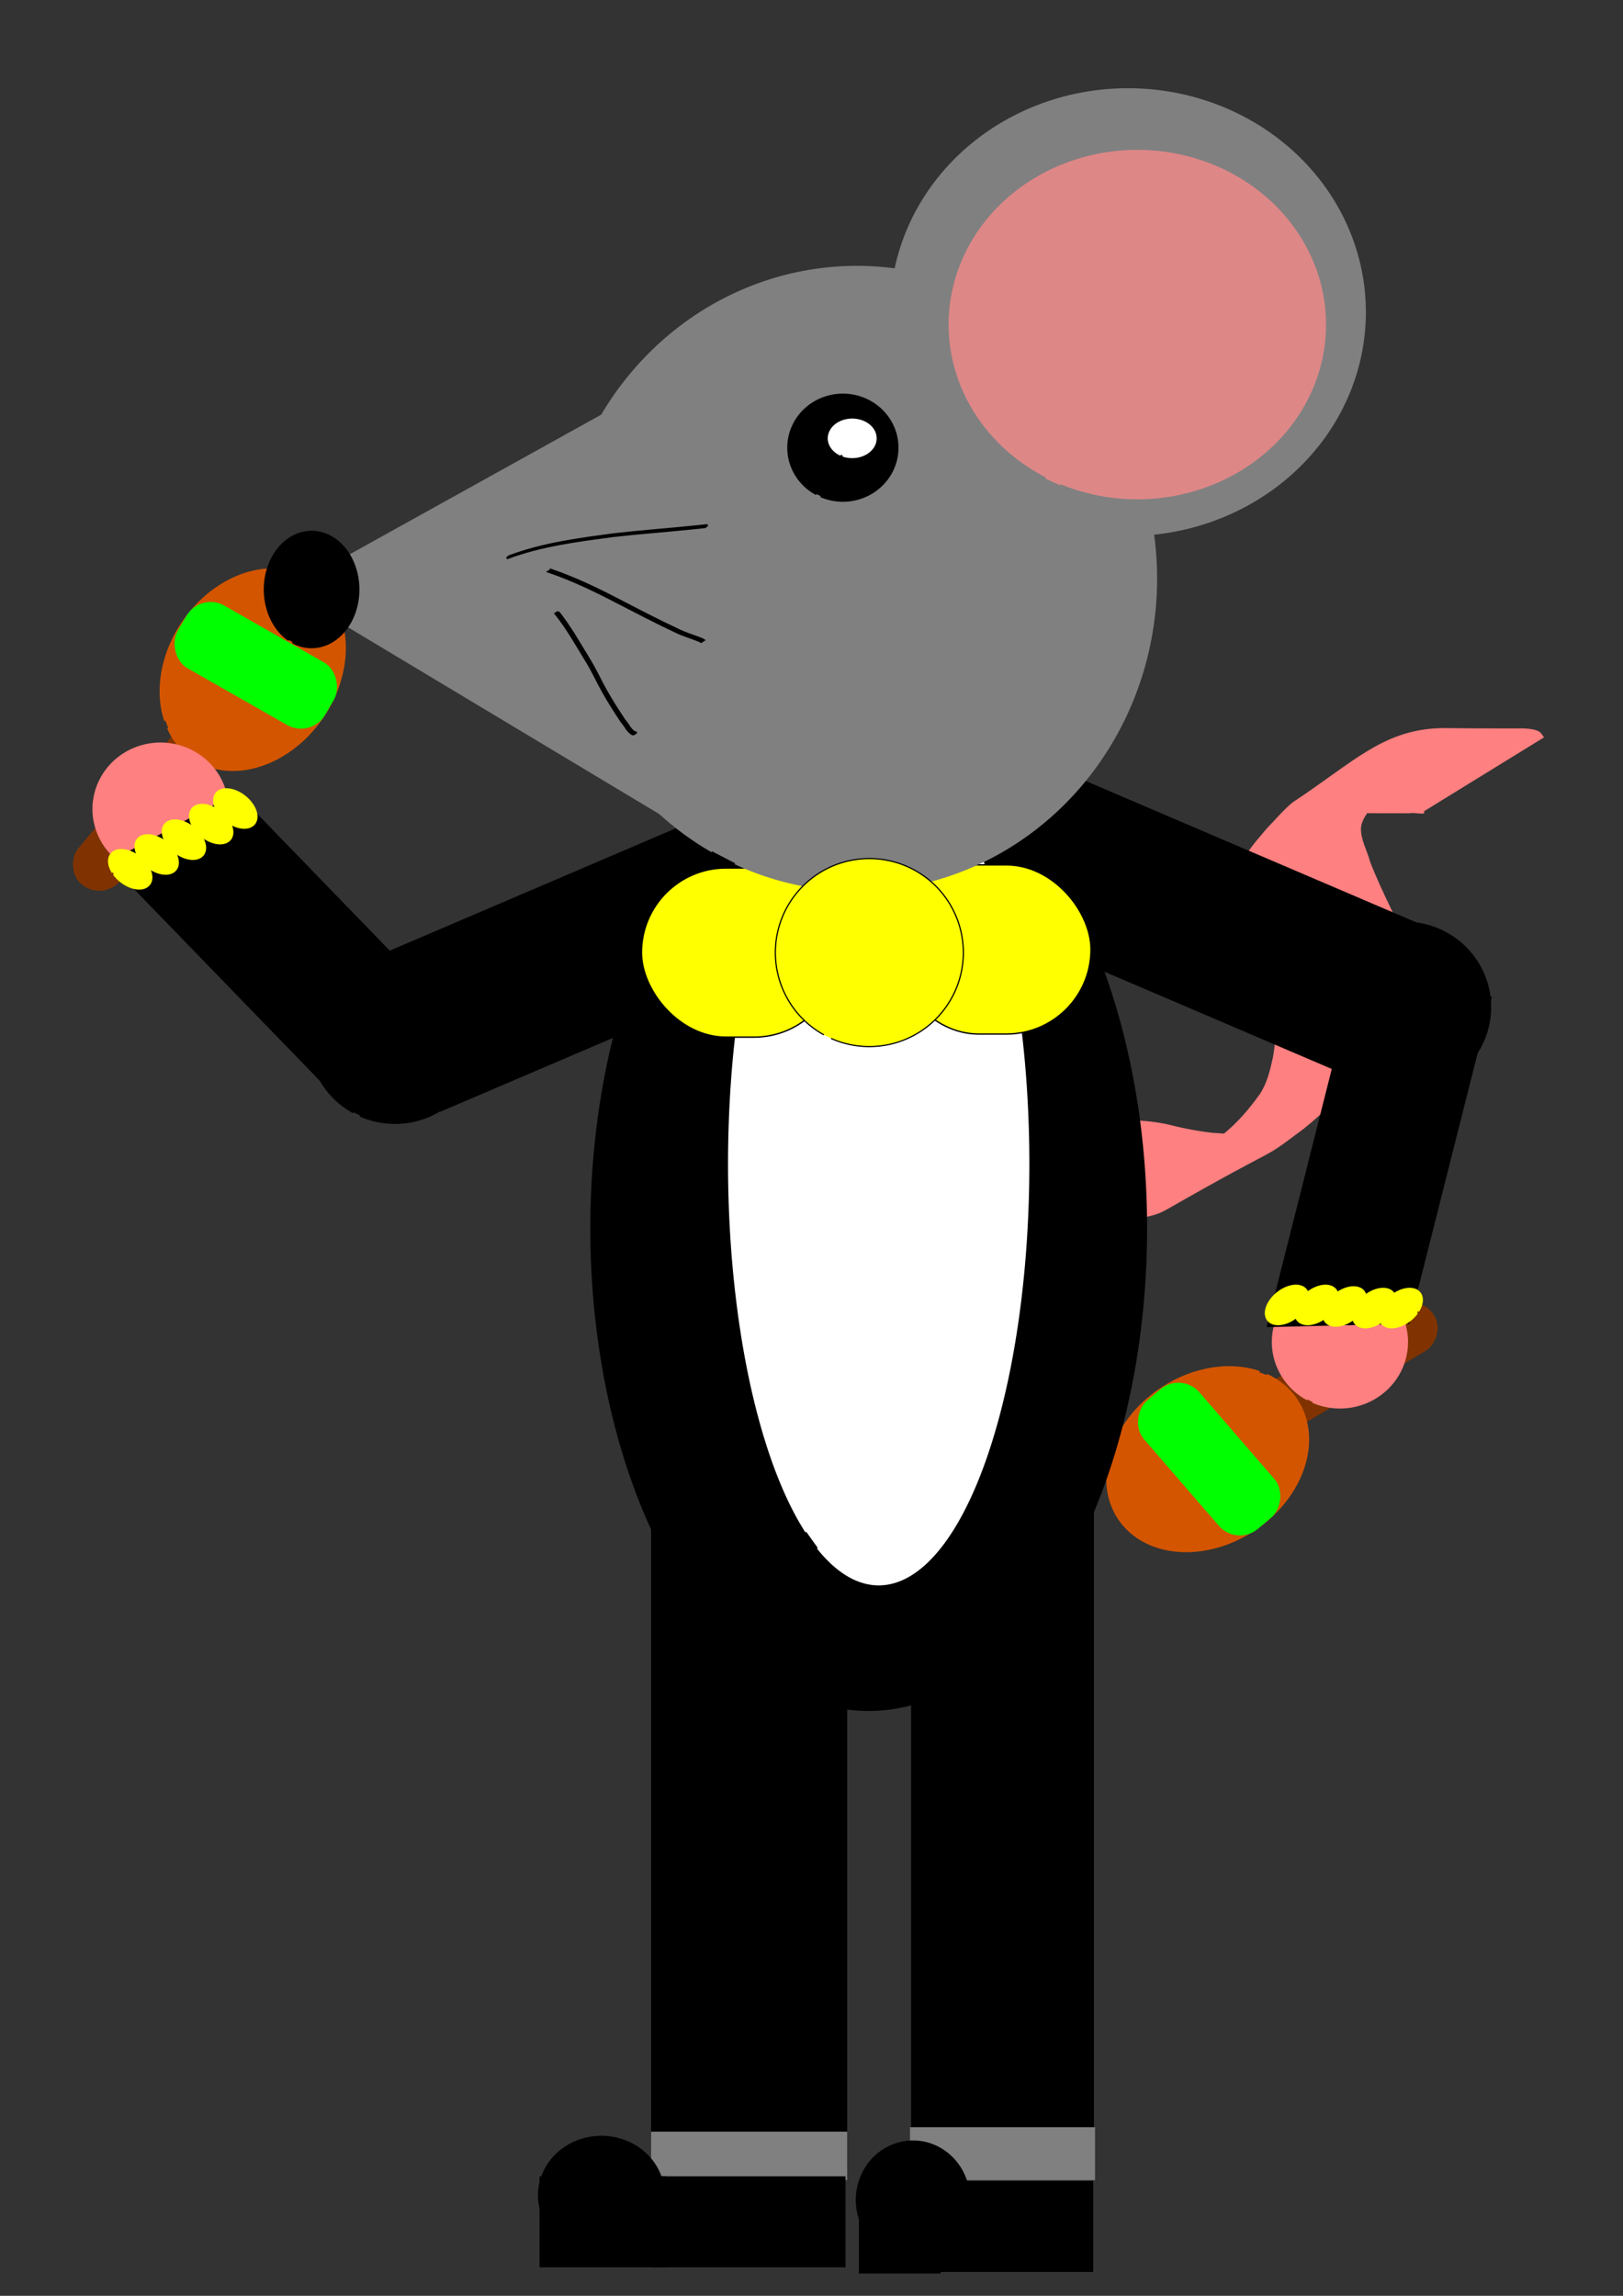 <?xml version="1.0" encoding="UTF-8" standalone="no"?>
<svg
   xmlns:dc="http://purl.org/dc/elements/1.1/"
   xmlns:cc="http://creativecommons.org/ns#"
   xmlns:rdf="http://www.w3.org/1999/02/22-rdf-syntax-ns#"
   xmlns:svg="http://www.w3.org/2000/svg"
   xmlns="http://www.w3.org/2000/svg"
   version="1.1"
   id="svg4164"
   viewBox="0 0 744.094 1052.362"
   height="297mm"
   width="210mm">
  <rect x="0" y="0" width="744.094" height="1052.362" fill="#333333" stroke="none"/>
  <title
     id="title4489">Mariachi Mouse</title>
  <defs
     id="defs4166" />
  <g
     id="layer6">
    <rect
       transform="matrix(0.788,0.616,-0.64,0.768,0,0)"
       ry="11.401"
       y="200.89"
       x="277.278"
       height="95.004"
       width="22.956"
       id="rect4356"
       style="opacity:1;fill:#803300;fill-opacity:1;stroke:#803300;stroke-width:1.335;stroke-opacity:1" />
    <path
       transform="matrix(0.799,0.601,-0.587,0.81,0,0)"
       d="m 255.355,218.375 a 38.614,48.856 0 0 1 -15.486,-65.475 38.614,48.856 0 0 1 51.404,-21 38.614,48.856 0 0 1 17.701,64.57 38.614,48.856 0 0 1 -50.641,23.781"
       id="path4358"
       style="opacity:1;fill:#d45500;fill-opacity:1;stroke:#d45500;stroke-width:1.139;stroke-opacity:1" />
    <rect
       transform="matrix(0.869,0.495,-0.504,0.864,0,0)"
       ry="12.105"
       y="190.806"
       x="216.608"
       height="32.232"
       width="76.687"
       id="rect4370"
       style="opacity:1;fill:#00ff00;fill-opacity:1;stroke:#00ff00;stroke-width:1.065;stroke-opacity:1" />
    <rect
       style="opacity:1;fill:#803300;fill-opacity:1;stroke:#803300;stroke-width:1.335;stroke-opacity:1"
       id="rect4473"
       width="22.956"
       height="95.004"
       x="844.339"
       y="-226.895"
       ry="11.401"
       transform="matrix(0.54,0.841,-0.858,0.514,0,0)" />
    <path
       style="opacity:1;fill:#d45500;fill-opacity:1;stroke:#d45500;stroke-width:1.139;stroke-opacity:1"
       id="path4475"
       d="M 847.327,89.936 A 38.614,48.856 0 0 1 831.841,24.461 38.614,48.856 0 0 1 883.245,3.461 38.614,48.856 0 0 1 900.945,68.032 38.614,48.856 0 0 1 850.304,91.813"
       transform="matrix(0.595,0.804,0.814,-0.581,0,0)" />
    <rect
       style="opacity:1;fill:#00ff00;fill-opacity:1;stroke:#00ff00;stroke-width:1.065;stroke-opacity:1"
       id="rect4477"
       width="76.687"
       height="32.232"
       x="830.673"
       y="2.207"
       ry="12.105"
       transform="matrix(0.654,0.756,-0.763,0.646,0,0)" />
    <path
       d="m 403.945,639.044 c -4.596,-2.085 -9.134,-4.568 -13.054,-7.773 -4.057,-3.838 -5.555,-8.877 -6.587,-14.194 -1.197,-7.214 -0.99,-13.54 0.871,-20.608 4.034,-11.339 11.323,-21.005 18.912,-30.184 4.665,-5.119 9.844,-9.926 15.873,-13.421 28.166,-16.328 43.611,-30.376 70.182,-37.419 7.544,-1.581 15.273,-1.484 22.938,-1.436 7.297,-0.156 14.526,0.268 21.674,1.766 7.028,1.778 14.068,3.205 21.285,4.006 3.845,0.122 7.783,0.813 11.639,0.519 1.778,-0.136 3.516,-0.593 5.277,-0.872 3.046,-0.576 5.626,-2.121 8.283,-3.611 1.119,-0.628 4.482,-2.501 3.369,-1.863 -53.56,30.722 -67.601,39.85 -47.162,26.705 8.665,-5.999 16.238,-13.37 23.914,-20.544 6.391,-5.21 11.696,-11.444 16.498,-18.103 3.433,-5.035 4.833,-10.973 6.148,-16.831 1.244,-6.148 1.351,-12.444 1.463,-18.693 0.269,-6.197 -1.576,-11.839 -3.938,-17.459 -3.486,-7.418 -6.959,-14.843 -10.019,-22.448 -2.031,-5.728 -4.315,-11.367 -5.254,-17.395 -0.756,-5.949 1.684,-10.868 4.743,-15.763 2.777,-5.037 6.731,-9.194 10.376,-13.587 3.854,-3.927 7.326,-8.166 11.591,-11.664 28.067,-18.483 41.65,-33.727 68.955,-33.937 4.114,0.022 8.228,0.085 12.341,0.116 4.035,0.026 8.069,0.029 12.104,0.031 4.039,10e-4 8.078,4e-4 12.117,6e-5 1.751,0.042 5.81,0.418 7.222,1.625 0.594,0.509 0.96,1.235 1.44,1.853 0,0 -54.996,33.866 -54.996,33.866 l 0,0 c 0.102,0.255 0.512,0.586 0.305,0.766 -0.107,0.093 -5.707,-0.605 -6.144,-0.204 -4.041,-2e-4 -8.082,-1e-4 -12.123,-0.008 -4.042,-0.01 -8.083,-0.026 -12.124,-0.059 -4.024,-0.025 -8.058,-0.098 -12.072,0.244 -2.751,0.338 -5.409,0.804 -7.944,1.988 -0.683,0.319 -2.645,1.442 -1.994,1.064 17.646,-10.25 35.319,-20.453 52.978,-30.679 -5.027,2.338 -8.762,5.915 -12.153,10.275 -2.075,1.777 -3.452,3.728 -5.264,5.741 -1.947,2.163 -4.345,3.919 -5.69,6.591 -2.398,3.813 -6.067,7.362 -6.457,12.028 -0.209,5.506 2.872,10.548 4.231,15.762 2.941,7.588 6.415,14.946 9.948,22.273 2.786,6.369 5.129,12.775 5.238,19.828 -0.072,6.578 -0.107,13.181 -0.926,19.718 -1.104,6.46 -2.542,13.015 -5.22,19.008 -4.07,7.386 -9.543,14.209 -15.884,19.758 -7.98,6.976 -15.283,14.714 -23.604,21.31 -21.904,16.339 -4.956,3.93 -62.886,37.02 -3.996,2.283 -8.579,3.313 -13.113,3.727 -5.943,0.403 -11.903,-0.151 -17.797,-0.95 -7.194,-1.119 -14.229,-2.911 -21.39,-4.189 -6.994,-0.848 -14.009,-0.997 -21.051,-0.856 -7.326,0.131 -14.699,0.518 -21.697,2.913 -20.798,7.669 -46.382,25.894 40.433,-25.077 1.925,-1.13 -3.964,2.06 -5.862,3.235 -1.965,1.217 -3.89,2.508 -5.711,3.931 -1.762,1.377 -3.345,2.969 -5.018,4.454 -7.71,8.403 -14.937,17.453 -19.728,27.882 -0.533,1.149 -1.175,2.253 -1.6,3.447 -1.619,4.553 -0.876,9.514 -0.602,14.204 0.513,3.743 0.939,7.497 4.16,9.934 3.942,2.634 8.103,4.887 12.454,6.777 0,0 -53.9,35.465 -53.9,35.465 z"
       id="path4503"
       style="opacity:1;fill:#ff8080;fill-opacity:1;stroke:#ff8080;stroke-opacity:1" />
  </g>
  <g
     id="layer5">
    <path
       d="M 58.681,397.201 A 30.817,30.103 0 0 1 46.322,356.858 30.817,30.103 0 0 1 87.346,343.919 30.817,30.103 0 0 1 101.473,383.705 30.817,30.103 0 0 1 61.057,398.358"
       id="path4341"
       style="opacity:1;fill:#ff8080;fill-opacity:1;stroke:#ff8080;stroke-width:0.797;stroke-opacity:1" />
    <path
       style="opacity:1;fill:#ff8080;fill-opacity:1;stroke:#ff8080;stroke-width:0.797;stroke-opacity:1"
       id="path4461"
       d="m 599.395,641.487 a 30.817,30.103 0 0 1 -12.359,-40.343 30.817,30.103 0 0 1 41.025,-12.939 30.817,30.103 0 0 1 14.127,39.785 30.817,30.103 0 0 1 -40.416,14.653" />
  </g>
  <g
     id="layer3">
    <rect
       y="700.829"
       x="299.005"
       height="276.782"
       width="88.893"
       id="rect4280"
       style="opacity:1;fill:#000000;fill-opacity:1;stroke:#000000;stroke-opacity:1" />
    <rect
       style="opacity:1;fill:#000000;fill-opacity:1;stroke:#000000;stroke-width:0.997;stroke-opacity:1"
       id="rect4284"
       width="82.836"
       height="294.968"
       x="418.201"
       y="680.624" />
    <rect
       transform="matrix(0.919,-0.393,0.323,0.946,0,0)"
       y="472.829"
       x="26.884"
       height="76.461"
       width="185.604"
       id="rect4332"
       style="opacity:1;fill:#000000;fill-opacity:1;stroke:#000000;stroke-width:0.797;stroke-opacity:1" />
    <path
       d="m 162.104,509.872 a 39.216,38.755 0 0 1 -15.728,-51.938 39.216,38.755 0 0 1 52.206,-16.658 39.216,38.755 0 0 1 17.977,51.22 39.216,38.755 0 0 1 -51.431,18.864"
       id="path4334"
       style="opacity:1;fill:#000000;fill-opacity:1;stroke:#000000;stroke-width:0.966;stroke-opacity:1" />
    <rect
       style="opacity:1;fill:#000000;fill-opacity:1;stroke:#000000;stroke-width:0.671;stroke-opacity:1"
       id="rect4336"
       width="151.297"
       height="66.356"
       x="-536.653"
       y="-248.377"
       transform="matrix(-0.696,-0.718,0.878,-0.478,0,0)" />
    <path
       transform="matrix(0.781,0.624,-0.624,0.781,0,0)"
       d="m 290.103,280.23 a 11.071,6.964 0 0 1 -4.44,-9.333 11.071,6.964 0 0 1 14.739,-2.993 11.071,6.964 0 0 1 5.075,9.204 11.071,6.964 0 0 1 -14.52,3.39"
       id="path4345"
       style="opacity:1;fill:#ffff00;fill-opacity:1;stroke:#ffff00;stroke-opacity:1" />
    <path
       style="opacity:1;fill:#ffff00;fill-opacity:1;stroke:#ffff00;stroke-opacity:1"
       id="path4347"
       d="m 295.351,267.348 a 11.071,6.964 0 0 1 -4.44,-9.333 11.071,6.964 0 0 1 14.739,-2.993 11.071,6.964 0 0 1 5.075,9.204 11.071,6.964 0 0 1 -14.52,3.39"
       transform="matrix(0.781,0.624,-0.624,0.781,0,0)" />
    <path
       transform="matrix(0.781,0.624,-0.624,0.781,0,0)"
       d="m 300.879,254.243 a 11.071,6.964 0 0 1 -4.44,-9.333 11.071,6.964 0 0 1 14.739,-2.993 11.071,6.964 0 0 1 5.075,9.204 11.071,6.964 0 0 1 -14.52,3.39"
       id="path4349"
       style="opacity:1;fill:#ffff00;fill-opacity:1;stroke:#ffff00;stroke-opacity:1" />
    <path
       style="opacity:1;fill:#ffff00;fill-opacity:1;stroke:#ffff00;stroke-opacity:1"
       id="path4351"
       d="m 306.184,240.859 a 11.071,6.964 0 0 1 -4.44,-9.333 11.071,6.964 0 0 1 14.739,-2.993 11.071,6.964 0 0 1 5.075,9.204 11.071,6.964 0 0 1 -14.52,3.39"
       transform="matrix(0.781,0.624,-0.624,0.781,0,0)" />
    <path
       transform="matrix(0.781,0.624,-0.624,0.781,0,0)"
       d="m 310.372,228.367 a 11.071,6.964 0 0 1 -4.44,-9.333 11.071,6.964 0 0 1 14.739,-2.993 11.071,6.964 0 0 1 5.075,9.204 11.071,6.964 0 0 1 -14.52,3.39"
       id="path4353"
       style="opacity:1;fill:#ffff00;fill-opacity:1;stroke:#ffff00;stroke-opacity:1" />
    <rect
       style="opacity:1;fill:#000000;fill-opacity:1;stroke:#000000;stroke-width:0.797;stroke-opacity:1"
       id="rect4372"
       width="185.604"
       height="76.461"
       x="-755.416"
       y="134.263"
       transform="matrix(-0.919,-0.393,-0.323,0.946,0,0)" />
    <path
       id="path4374"
       d="M 644.459 422.926 A 39.216 38.755 0 0 0 609.232 443.648 A 39.216 38.755 0 0 0 624.961 495.586 L 627.984 497.074 A 39.216 38.755 0 0 0 679.416 478.211 A 39.216 38.755 0 0 0 661.439 426.99 A 39.216 38.755 0 0 0 644.459 422.926 z "
       style="opacity:1;fill:#000000;fill-opacity:1;stroke:#000000;stroke-width:0.966;stroke-opacity:1" />
    <rect
       transform="matrix(0.245,-0.97,-1,0.024,0,0)"
       y="-803.928"
       x="-645.094"
       height="64.776"
       width="153.903"
       id="rect4376"
       style="opacity:1;fill:#000000;fill-opacity:1;stroke:#000000;stroke-width:0.668;stroke-opacity:1" />
    <path
       transform="matrix(-0.781,0.624,0.624,0.781,0,0)"
       d="m -92.993,842.006 a 11.071,6.964 0 0 1 -4.44,-9.333 11.071,6.964 0 0 1 14.739,-2.993 11.071,6.964 0 0 1 5.075,9.204 11.071,6.964 0 0 1 -14.52,3.39"
       id="path4463"
       style="opacity:1;fill:#ffff00;fill-opacity:1;stroke:#ffff00;stroke-opacity:1" />
    <path
       style="opacity:1;fill:#ffff00;fill-opacity:1;stroke:#ffff00;stroke-opacity:1"
       id="path4465"
       d="m -103.594,850.48 a 11.071,6.964 0 0 1 -4.44,-9.333 11.071,6.964 0 0 1 14.739,-2.993 11.071,6.964 0 0 1 5.075,9.204 11.071,6.964 0 0 1 -14.52,3.39"
       transform="matrix(-0.781,0.624,0.624,0.781,0,0)" />
    <path
       transform="matrix(-0.781,0.624,0.624,0.781,0,0)"
       d="m -113.191,859.065 a 11.071,6.964 0 0 1 -4.44,-9.333 11.071,6.964 0 0 1 14.739,-2.993 11.071,6.964 0 0 1 5.075,9.204 11.071,6.964 0 0 1 -14.52,3.39"
       id="path4467"
       style="opacity:1;fill:#ffff00;fill-opacity:1;stroke:#ffff00;stroke-opacity:1" />
    <path
       style="opacity:1;fill:#ffff00;fill-opacity:1;stroke:#ffff00;stroke-opacity:1"
       id="path4469"
       d="m -123.347,868.096 a 11.071,6.964 0 0 1 -4.44,-9.333 11.071,6.964 0 0 1 14.739,-2.993 11.071,6.964 0 0 1 5.075,9.204 11.071,6.964 0 0 1 -14.52,3.39"
       transform="matrix(-0.781,0.624,0.624,0.781,0,0)" />
    <path
       transform="matrix(-0.781,0.624,0.624,0.781,0,0)"
       d="m -132.832,875.678 a 11.071,6.964 0 0 1 -4.44,-9.333 11.071,6.964 0 0 1 14.739,-2.993 11.071,6.964 0 0 1 5.075,9.204 11.071,6.964 0 0 1 -14.52,3.39"
       id="path4471"
       style="opacity:1;fill:#ffff00;fill-opacity:1;stroke:#ffff00;stroke-opacity:1" />
  </g>
  <g
     id="layer2">
    <path
       d="M 336.756,756.138 A 127.067,220.648 0 0 1 285.795,460.431 127.067,220.648 0 0 1 454.95,365.59 127.067,220.648 0 0 1 513.198,657.211 127.067,220.648 0 0 1 346.552,764.616"
       id="path4802"
       style="opacity:1;fill:#000000;fill-opacity:1;stroke:#000000;stroke-width:1.13;stroke-opacity:1" />
    <path
       d="m 369.646,702.153 a 68.597,192.666 0 0 1 -27.511,-258.207 68.597,192.666 0 0 1 91.318,-82.814 68.597,192.666 0 0 1 31.445,254.639 68.597,192.666 0 0 1 -89.964,93.784"
       id="path4833"
       style="opacity:1;fill:#ffffff;fill-opacity:1;stroke:#ffffff;stroke-width:0.952;stroke-opacity:1" />
    <rect
       ry="38.762"
       y="397.886"
       x="294.096"
       height="77.523"
       width="90.38"
       id="rect4837"
       style="display:inline;opacity:1;fill:#ffff00;fill-opacity:1;stroke:#000000;stroke-width:0.62;stroke-opacity:1" />
    <rect
       style="display:inline;opacity:1;fill:#ffff00;fill-opacity:1;stroke:#000000;stroke-width:0.62;stroke-opacity:1"
       id="rect4839"
       width="90.38"
       height="77.523"
       x="409.81"
       y="396.458"
       ry="38.762" />
    <rect
       y="977.6"
       x="298.994"
       height="21.235"
       width="88.915"
       id="rect4302"
       style="opacity:1;fill:#808080;fill-opacity:1;stroke:#808080;stroke-width:0.979;stroke-opacity:1" />
    <rect
       style="opacity:1;fill:#808080;fill-opacity:1;stroke:#808080;stroke-width:0.994;stroke-opacity:1"
       id="rect4304"
       width="83.848"
       height="23.239"
       x="417.695"
       y="975.588" />
    <rect
       y="998.076"
       x="299.286"
       height="40.714"
       width="87.857"
       id="rect4306"
       style="opacity:1;fill:#000000;fill-opacity:1;stroke:#000000;stroke-opacity:1" />
    <path
       d="m 261.881,1029.728 a 28.571,26.786 0 0 1 -11.459,-35.898 28.571,26.786 0 0 1 38.035,-11.513 28.571,26.786 0 0 1 13.097,35.402 28.571,26.786 0 0 1 -37.471,13.038"
       id="path4308"
       style="opacity:1;fill:#000000;fill-opacity:1;stroke:#000000;stroke-opacity:1" />
    <rect
       y="998.076"
       x="247.857"
       height="40.714"
       width="57.143"
       id="rect4312"
       style="opacity:1;fill:#000000;fill-opacity:1;stroke:#000000;stroke-opacity:1" />
    <rect
       style="opacity:1;fill:#000000;fill-opacity:1;stroke:#000000;stroke-width:0.976;stroke-opacity:1"
       id="rect4314"
       width="83.596"
       height="40.739"
       x="417.131"
       y="1000.207" />
    <rect
       style="opacity:1;fill:#000000;fill-opacity:1;stroke:#000000;stroke-width:0.803;stroke-opacity:1"
       id="rect4325"
       width="36.626"
       height="40.912"
       x="394.187"
       y="1000.835" />
    <path
       style="opacity:1;fill:#000000;fill-opacity:1;stroke:#000000;stroke-width:0.95;stroke-opacity:1"
       id="path4327"
       d="m 406.11,1031.893 a 25.739,26.811 0 0 1 -10.323,-35.932 25.739,26.811 0 0 1 34.264,-11.524 25.739,26.811 0 0 1 11.799,35.435 25.739,26.811 0 0 1 -33.756,13.051" />
  </g>
  <g
     id="layer4" />
  <g
     style="display:inline"
     id="layer1">
    <path
       d="M 326.459,390.217 A 137.143,142.857 0 0 1 271.457,198.763 137.143,142.857 0 0 1 454.025,137.359 137.143,142.857 0 0 1 516.892,326.167 137.143,142.857 0 0 1 337.032,395.706"
       id="path4732"
       style="opacity:1;fill:#808080;fill-opacity:1;stroke:#808080;stroke-opacity:1" />
    <path
       d="M 464.617,232.377 A 108.49,102.059 0 0 1 421.107,95.599 108.49,102.059 0 0 1 565.531,51.731 108.49,102.059 0 0 1 615.263,186.619 108.49,102.059 0 0 1 472.981,236.298"
       id="path4734"
       style="opacity:1;fill:#808080;fill-opacity:1;stroke:#808080;stroke-width:1.157;stroke-opacity:1" />
    <path
       d="M 479.268,219.359 A 87.08,80.651 0 0 1 444.344,111.272 87.08,80.651 0 0 1 560.268,76.606 87.08,80.651 0 0 1 600.186,183.199 87.08,80.651 0 0 1 485.982,222.458"
       id="path4740"
       style="opacity:1;fill:#de8787;fill-opacity:1;stroke:#808080;stroke-width:1.123;stroke-opacity:1" />
    <path
       d="m 308.571,172.362 -1.699,100.981 -1.699,100.981 -86.603,-51.962 -86.603,-51.962 88.301,-49.019 z"
       id="path4758"
       style="opacity:1;fill:#808080;fill-opacity:1;stroke:#808080;stroke-opacity:1" />
    <path
       d="m 132.482,293.344 a 21.429,26.429 0 0 1 -8.594,-35.419 21.429,26.429 0 0 1 28.526,-11.36 21.429,26.429 0 0 1 9.823,34.93 21.429,26.429 0 0 1 -28.103,12.865"
       id="path4760"
       style="opacity:1;fill:#000000;fill-opacity:1;stroke:#000000;stroke-opacity:1" />
    <path
       d="m 233.463,255.012 c 15.636,-5.888 32.294,-7.974 48.751,-10.17 11.988,-1.363 24.021,-2.218 36.02,-3.467 2.04,-0.213 4.085,-0.37 6.116,-0.662 0,0 -1.142,0.854 -1.142,0.854 l 0,0 c -2.031,0.281 -4.075,0.443 -6.114,0.654 -11.996,1.244 -24.025,2.091 -36.008,3.463 -16.456,2.196 -33.114,4.293 -48.74,10.208 0,0 1.116,-0.879 1.116,-0.879 z"
       id="path4782"
       style="opacity:1;fill:#000000;fill-opacity:1;stroke:#000000;stroke-opacity:1" />
    <path
       d="m 252.639,261.218 c 11.052,3.798 21.565,8.868 31.902,14.274 8.801,4.552 17.582,9.117 26.558,13.312 3.432,1.69 7.146,2.694 10.67,4.142 0.284,0.165 0.567,0.33 0.851,0.495 0,0 -1.196,0.777 -1.196,0.777 l 0,0 c -0.28,-0.16 -0.56,-0.32 -0.839,-0.48 -3.532,-1.432 -7.235,-2.464 -10.67,-4.15 -8.975,-4.198 -17.751,-8.774 -26.554,-13.322 -10.334,-5.402 -20.846,-10.466 -31.899,-14.249 0,0 1.178,-0.799 1.178,-0.799 z"
       id="path4784"
       style="opacity:1;fill:#000000;fill-opacity:1;stroke:#000000;stroke-opacity:1" />
    <path
       d="m 255.923,280.509 c 5.317,6.669 9.521,14.124 13.938,21.395 2.917,4.621 5.14,9.623 7.804,14.382 2.624,4.725 5.578,9.25 8.536,13.768 1.543,1.553 2.944,5.005 5.099,5.729 0.186,-0.067 0.373,-0.134 0.559,-0.201 0,0 -1.131,0.87 -1.131,0.87 l 0,0 c -0.204,0.043 -0.408,0.086 -0.611,0.129 -2.217,-0.884 -3.545,-4.149 -5.144,-5.808 -2.958,-4.522 -5.912,-9.05 -8.54,-13.776 -2.665,-4.757 -4.882,-9.76 -7.797,-14.38 -4.413,-7.268 -8.615,-14.719 -13.937,-21.379 0,0 1.225,-0.727 1.225,-0.727 z"
       id="path4786"
       style="opacity:1;fill:#000000;fill-opacity:1;stroke:#000000;stroke-opacity:1" />
    <path
       d="m 374.325,226.469 a 25,24.286 0 0 1 -10.026,-32.547 25,24.286 0 0 1 33.281,-10.439 25,24.286 0 0 1 11.46,32.097 25,24.286 0 0 1 -32.787,11.822"
       id="path4796"
       style="opacity:1;fill:#000000;fill-opacity:1;stroke:#000000;stroke-opacity:1" />
    <path
       d="m 385.527,208.434 a 10.714,8.571 0 0 1 -4.297,-11.487 10.714,8.571 0 0 1 14.263,-3.684 10.714,8.571 0 0 1 4.911,11.329 10.714,8.571 0 0 1 -14.052,4.172"
       id="path4798"
       style="opacity:1;fill:#ffffff;fill-opacity:1;stroke:#ffffff;stroke-opacity:1" />
    <path
       d="m 377.709,474.35 a 43.091,43.088 0 0 1 -17.282,-57.745 43.091,43.088 0 0 1 57.363,-18.52 43.091,43.088 0 0 1 19.753,56.947 43.091,43.088 0 0 1 -56.512,20.974"
       id="path4835"
       style="opacity:1;fill:#ffff00;fill-opacity:1;stroke:#000000;stroke-width:0.548;stroke-opacity:1" />
  </g>
</svg>

